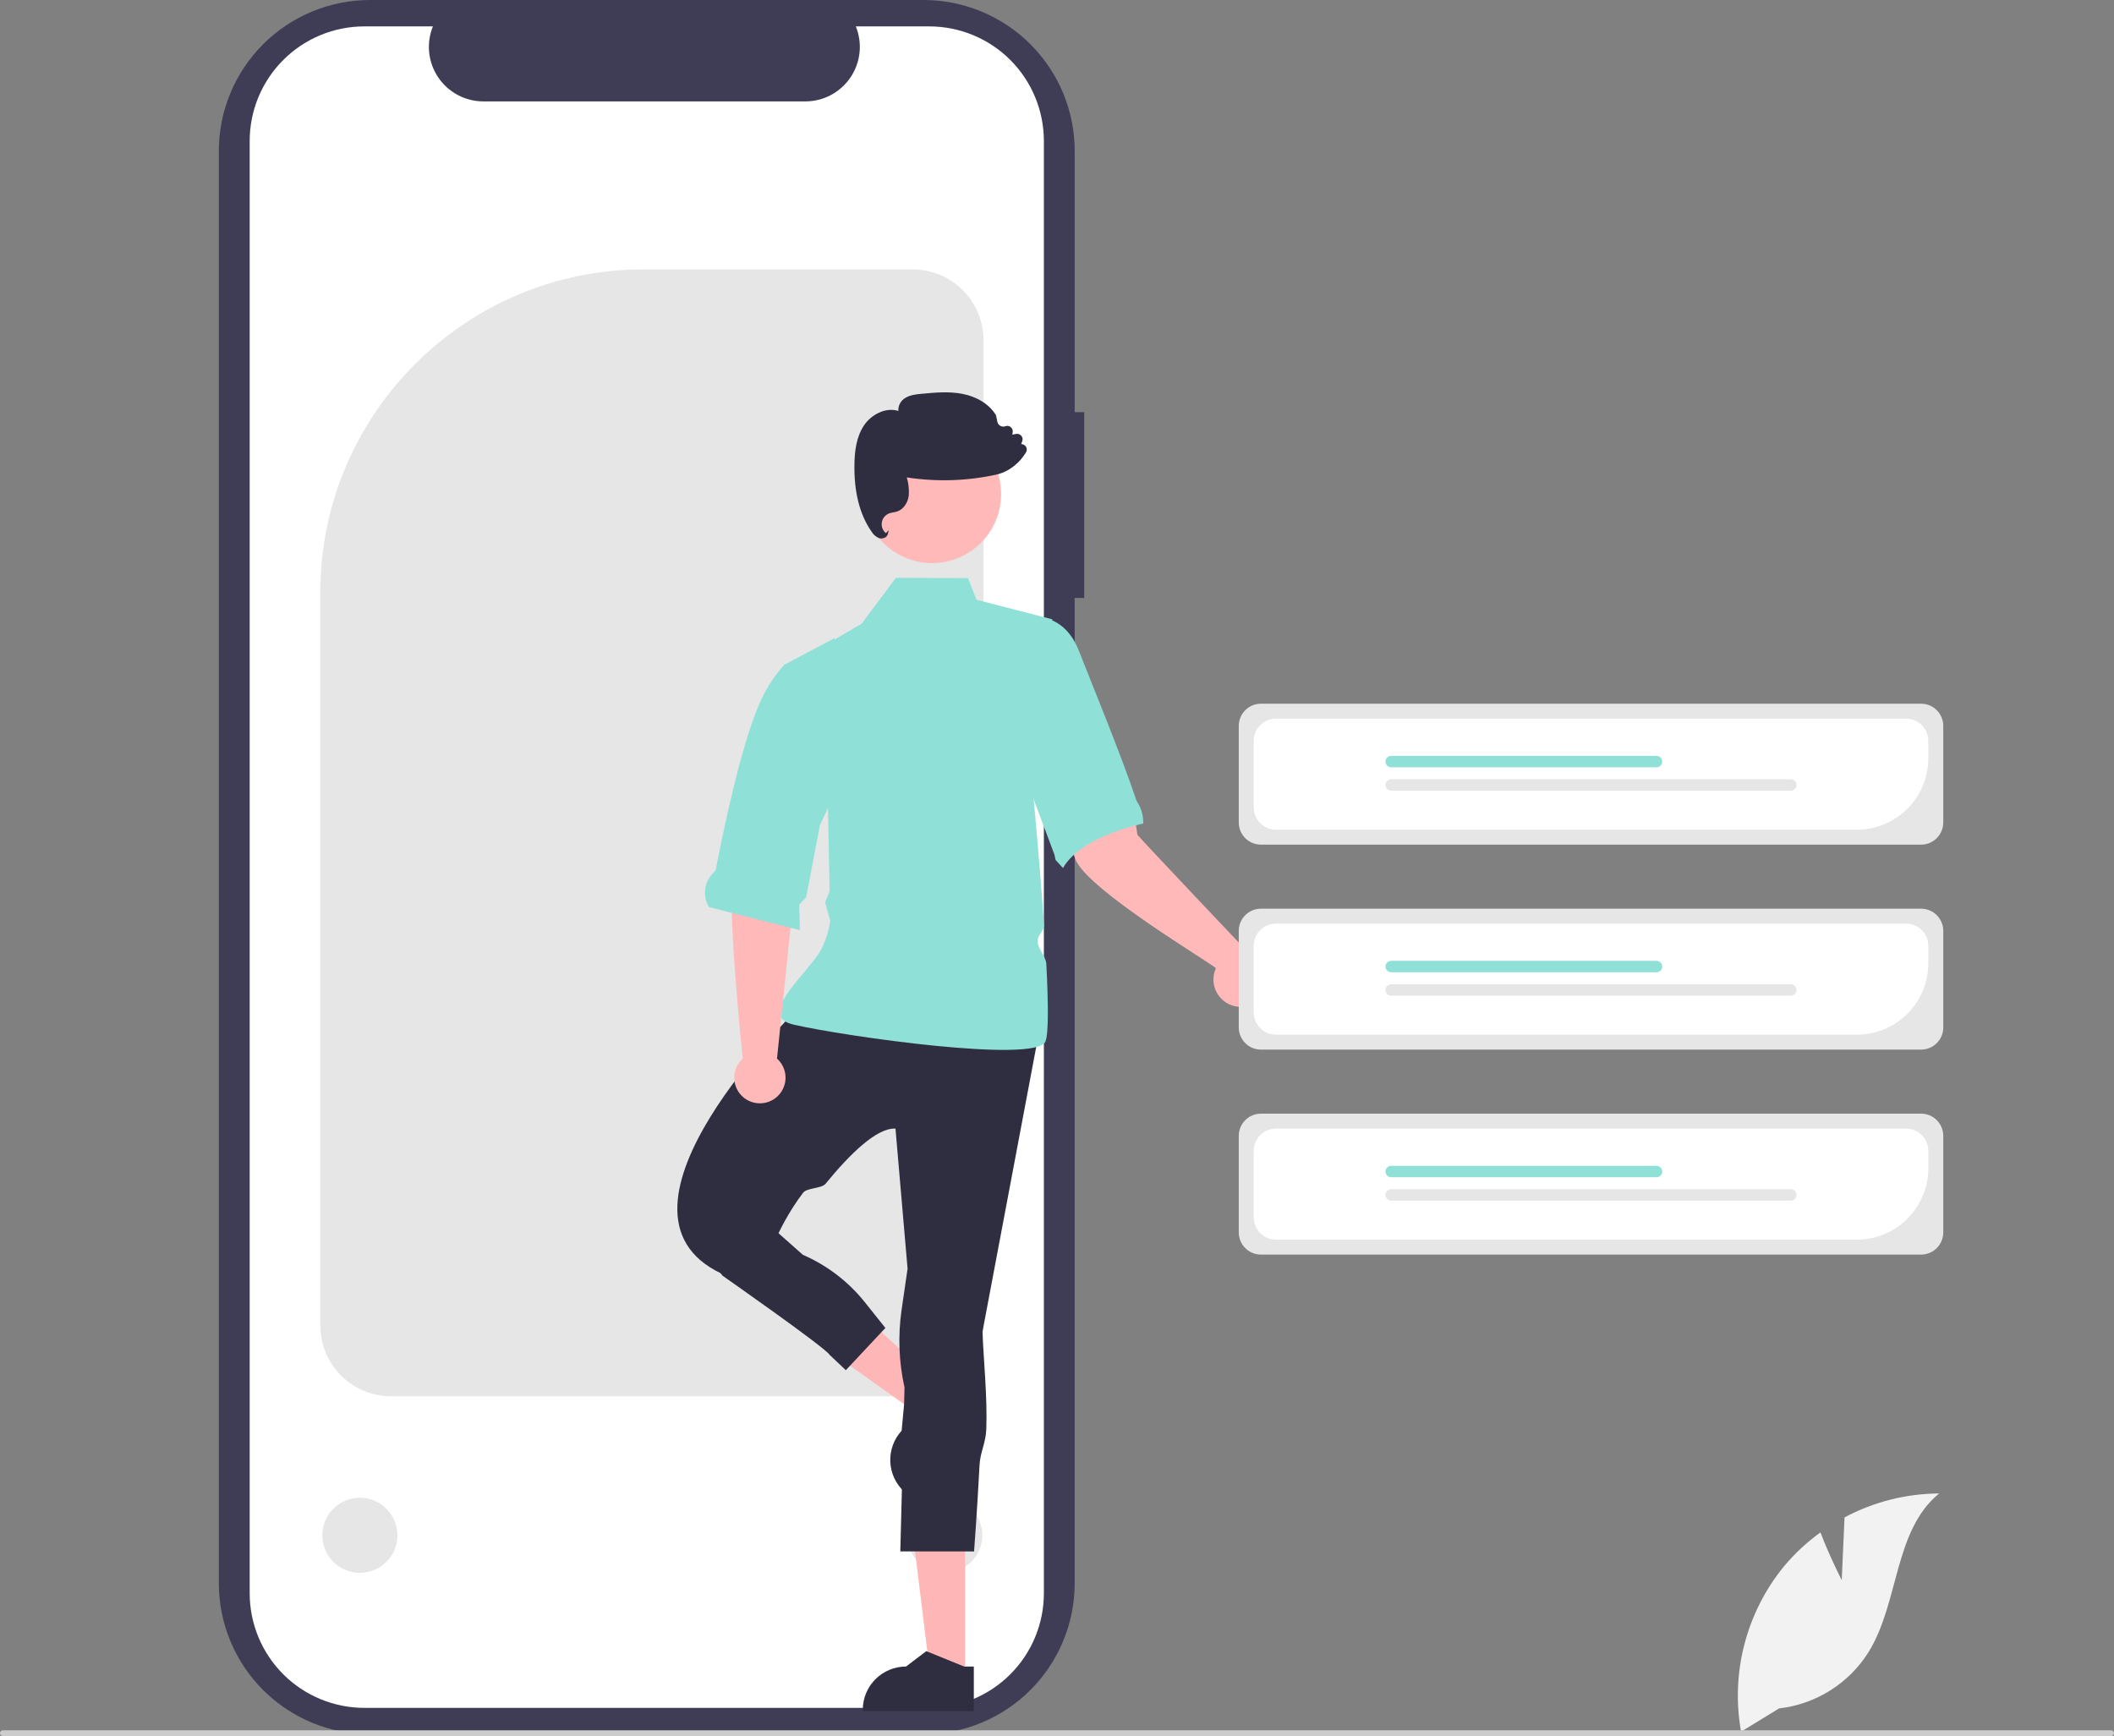 <svg width="207" height="170" viewBox="0 0 207 170" fill="none" xmlns="http://www.w3.org/2000/svg">
  <rect x="0" y="0" width="207" height="170" fill="#808080" stroke="none"/>
  <g clip-path="url(#clip0_16_43)">
    <path
      d="M106.166 40.355H105.234V14.794C105.234 10.87 103.674 7.107 100.898 4.333C98.121 1.559 94.355 1.9298e-09 90.429 1.9298e-09H36.232C34.288 -3.13765e-05 32.362 0.383 30.566 1.126C28.77 1.869 27.138 2.959 25.763 4.333C24.388 5.707 23.298 7.338 22.554 9.132C21.809 10.927 21.427 12.851 21.427 14.794V155.025C21.427 156.967 21.809 158.891 22.553 160.686C23.297 162.481 24.388 164.112 25.763 165.486C27.138 166.859 28.77 167.949 30.566 168.693C32.362 169.436 34.288 169.819 36.232 169.819H90.428C94.355 169.819 98.12 168.26 100.897 165.486C103.673 162.711 105.233 158.948 105.233 155.025V58.55H106.166L106.166 40.355Z"
      fill="#3F3D56" />
    <path
      d="M102.215 13.803V156.015C102.214 158.99 101.031 161.843 98.927 163.947C96.822 166.05 93.967 167.233 90.99 167.234H35.681C32.703 167.234 29.846 166.053 27.74 163.949C25.634 161.845 24.45 158.991 24.449 156.015V13.803C24.45 10.827 25.633 7.974 27.74 5.87C29.846 3.766 32.702 2.584 35.681 2.585H42.39C42.06 3.394 41.935 4.272 42.025 5.141C42.114 6.011 42.416 6.845 42.904 7.57C43.392 8.295 44.05 8.89 44.822 9.301C45.594 9.713 46.455 9.929 47.329 9.93H78.862C79.736 9.929 80.597 9.713 81.368 9.301C82.14 8.89 82.799 8.295 83.286 7.57C83.774 6.845 84.076 6.011 84.166 5.141C84.256 4.272 84.13 3.394 83.801 2.585H90.987C93.965 2.585 96.82 3.767 98.925 5.87C101.03 7.974 102.213 10.826 102.215 13.801V13.803Z"
      fill="white" />
    <path
      d="M89.375 136.725H38.296C36.459 136.723 34.698 135.992 33.399 134.694C32.1 133.396 31.369 131.636 31.367 129.801V57.998C31.367 40.564 45.561 26.381 63.007 26.381H89.375C91.212 26.383 92.973 27.113 94.272 28.411C95.571 29.709 96.302 31.469 96.304 33.305V129.801C96.302 131.636 95.571 133.396 94.272 134.694C92.973 135.993 91.212 136.723 89.375 136.725Z"
      fill="#E6E6E6" />
    <path
      d="M35.236 154.009C37.267 154.009 38.914 152.364 38.914 150.334C38.914 148.305 37.267 146.66 35.236 146.66C33.205 146.66 31.559 148.305 31.559 150.334C31.559 152.364 33.205 154.009 35.236 154.009Z"
      fill="#E6E6E6" />
    <path
      d="M92.507 154.009C94.538 154.009 96.185 152.364 96.185 150.334C96.185 148.305 94.538 146.66 92.507 146.66C90.476 146.66 88.83 148.305 88.83 150.334C88.83 152.364 90.476 154.009 92.507 154.009Z"
      fill="#E6E6E6" />
    <path d="M93.006 136.583L90.726 139.066L80.059 131.461L83.424 127.797L93.006 136.583Z" fill="#FFB6B6" />
    <path
      d="M95.995 138.158L88.645 146.163L88.543 146.07C87.716 145.312 87.225 144.256 87.177 143.136C87.129 142.015 87.528 140.922 88.286 140.095L88.287 140.095L88.519 137.615L92.134 135.905L92.776 135.207L95.995 138.158Z"
      fill="#2F2E41" />
    <path d="M94.496 164.286L91.124 164.286L89.52 151.291L94.497 151.291L94.496 164.286Z" fill="#FFB6B6" />
    <path
      d="M95.356 167.552L84.484 167.552V167.414C84.484 166.293 84.93 165.217 85.724 164.424C86.517 163.631 87.594 163.186 88.716 163.186H88.716L90.702 161.68L94.407 163.186L95.356 163.186L95.356 167.552Z"
      fill="#2F2E41" />
    <path
      d="M78.214 98.683C78.214 98.683 57.617 118.555 70.638 124.706H74.662C74.662 124.706 75.872 120.413 78.641 116.792C79.021 116.295 80.446 116.396 80.841 115.911C83.257 112.952 85.875 110.411 87.684 110.512L88.868 124.233L88.284 128.255C87.916 130.787 88.013 133.364 88.569 135.861L88.157 151.912L95.379 151.916C95.379 151.916 95.671 148.154 95.915 143.449C95.98 142.189 96.523 141.311 96.575 139.969C96.7 136.753 96.287 133.009 96.207 130.384L101.652 101.522L78.214 98.683Z"
      fill="#2F2E41" />
    <path
      d="M87.727 56.579L84.369 61.068L76.319 65.799L81.054 78.101L81.234 87.254L80.793 88.358L81.291 90.166C81.291 90.166 81.061 92.282 79.836 93.854C77.695 96.601 74.426 99.586 77.74 100.339C82.948 101.522 101.415 104.124 102.362 101.995C102.689 101.259 102.648 98.144 102.455 94.385C102.419 93.682 101.642 92.918 101.596 92.181C101.562 91.628 102.262 91.108 102.224 90.548C101.801 84.301 101.178 77.865 101.178 77.865L103.031 60.641L95.618 58.729L94.786 56.609L87.727 56.579Z"
      fill="#8FE1D7" />
    <path
      d="M69.649 123.526L70.75 124.916C70.75 124.916 80.875 131.995 81.223 132.656L82.823 134.169L86.695 130.033L84.682 127.511C83.07 125.493 80.988 123.901 78.618 122.873L75.532 120.137L69.649 123.526Z"
      fill="#2F2E41" />
    <path
      d="M76.083 103.658L77.927 85.824L78.413 78.484L73.252 77.552C73.252 77.552 72.48 82.597 71.803 85.559C71.136 88.481 72.692 103.267 72.733 103.657C72.354 103.996 72.087 104.441 71.967 104.935C71.847 105.429 71.88 105.947 72.061 106.422C72.243 106.897 72.564 107.305 72.983 107.593C73.401 107.882 73.897 108.036 74.406 108.036C74.915 108.037 75.411 107.883 75.83 107.595C76.249 107.307 76.57 106.899 76.752 106.424C76.934 105.95 76.967 105.431 76.848 104.937C76.728 104.443 76.461 103.998 76.083 103.658Z"
      fill="#FFB9B9" />
    <path
      d="M69.415 88.82L78.324 91.08L78.262 88.581L78.938 87.865L80.289 80.793L82.228 76.65L81.724 62.483L76.801 65.092L76.795 65.097C75.935 66.042 75.216 67.106 74.66 68.256C72.804 72.026 71.021 80.33 70.088 85.153C70.056 85.254 69.994 85.344 69.91 85.409C69.447 85.834 69.145 86.405 69.055 87.026C68.965 87.648 69.091 88.281 69.415 88.82L69.415 88.82Z"
      fill="#8FE1D7" />
    <path
      d="M122.323 93.374C122.323 93.374 111.476 81.947 111.375 81.732C110.618 75.983 108.439 73.447 108.112 73.722L102.488 75.669C102.488 75.669 104.16 80.963 105.293 84.107C106.376 87.112 118.85 94.45 119.058 94.813C118.834 95.306 118.766 95.855 118.862 96.388C118.957 96.921 119.213 97.412 119.594 97.796C119.975 98.181 120.464 98.441 120.996 98.542C121.528 98.643 122.079 98.58 122.574 98.361C123.07 98.143 123.488 97.779 123.772 97.319C124.056 96.858 124.194 96.322 124.167 95.781C124.139 95.24 123.948 94.721 123.619 94.291C123.29 93.861 122.838 93.541 122.323 93.374H122.323Z"
      fill="#FFB9B9" />
    <path
      d="M97.946 61.034C97.946 61.034 103.467 58.33 105.608 63.641C106.782 66.638 109.785 73.915 111.281 78.394C111.291 78.422 111.305 78.449 111.322 78.474C111.722 79.068 111.938 79.767 111.943 80.483C111.942 80.535 111.948 80.587 111.959 80.638C111.959 80.638 105.892 81.819 104.087 84.997L103.371 84.221L103.244 83.677L98.01 69.721L97.946 61.034Z"
      fill="#8FE1D7" />
    <path
      d="M188.11 82.708H123.47C122.894 82.707 122.342 82.478 121.935 82.071C121.527 81.664 121.298 81.112 121.298 80.537V71.077C121.298 70.502 121.527 69.95 121.935 69.543C122.342 69.136 122.894 68.907 123.47 68.906H188.11C188.686 68.907 189.238 69.136 189.645 69.543C190.052 69.95 190.281 70.502 190.282 71.077V80.537C190.281 81.112 190.052 81.664 189.645 82.071C189.238 82.478 188.686 82.707 188.11 82.708Z"
      fill="#E6E6E6" />
    <path
      d="M181.829 81.244H124.936C124.36 81.243 123.807 81.014 123.4 80.607C122.993 80.2 122.764 79.648 122.763 79.073V72.543C122.764 71.967 122.993 71.415 123.4 71.008C123.807 70.601 124.36 70.372 124.936 70.372H186.644C187.22 70.372 187.773 70.601 188.18 71.008C188.587 71.415 188.816 71.967 188.817 72.543V74.261C188.815 76.112 188.078 77.887 186.768 79.196C185.458 80.505 183.682 81.242 181.829 81.244Z"
      fill="white" />
    <path
      d="M162.204 75.134H136.224C136.075 75.134 135.933 75.075 135.828 74.97C135.723 74.865 135.664 74.723 135.664 74.574C135.664 74.426 135.723 74.283 135.828 74.178C135.933 74.073 136.075 74.014 136.224 74.014H162.204C162.353 74.014 162.495 74.073 162.6 74.178C162.705 74.283 162.764 74.426 162.764 74.574C162.764 74.723 162.705 74.865 162.6 74.97C162.495 75.075 162.353 75.134 162.204 75.134Z"
      fill="#8FE1D7" />
    <path
      d="M175.356 77.424H136.224C136.075 77.424 135.933 77.365 135.828 77.26C135.723 77.155 135.664 77.013 135.664 76.864C135.664 76.716 135.723 76.573 135.828 76.468C135.933 76.363 136.075 76.304 136.224 76.304H175.356C175.504 76.304 175.647 76.363 175.752 76.468C175.857 76.573 175.916 76.716 175.916 76.864C175.916 77.013 175.857 77.155 175.752 77.26C175.647 77.365 175.504 77.424 175.356 77.424Z"
      fill="#E6E6E6" />
    <path
      d="M188.11 102.779H123.47C122.894 102.778 122.342 102.549 121.935 102.142C121.527 101.735 121.298 101.184 121.298 100.608V91.148C121.298 90.573 121.527 90.021 121.935 89.614C122.342 89.207 122.894 88.978 123.47 88.977H188.11C188.686 88.978 189.238 89.207 189.645 89.614C190.052 90.021 190.281 90.573 190.282 91.148V100.608C190.281 101.184 190.052 101.735 189.645 102.142C189.238 102.549 188.686 102.778 188.11 102.779Z"
      fill="#E6E6E6" />
    <path
      d="M181.829 101.315H124.936C124.36 101.314 123.807 101.085 123.4 100.678C122.993 100.271 122.764 99.719 122.763 99.144V92.614C122.764 92.038 122.993 91.486 123.4 91.079C123.807 90.672 124.36 90.444 124.936 90.443H186.644C187.22 90.444 187.773 90.672 188.18 91.079C188.587 91.486 188.816 92.038 188.817 92.614V94.332C188.815 96.183 188.078 97.958 186.768 99.267C185.458 100.576 183.682 101.313 181.829 101.315Z"
      fill="white" />
    <path
      d="M162.204 95.205H136.224C136.15 95.205 136.078 95.191 136.01 95.162C135.942 95.134 135.88 95.093 135.828 95.041C135.776 94.989 135.734 94.927 135.706 94.86C135.678 94.792 135.664 94.719 135.664 94.645C135.664 94.572 135.678 94.499 135.706 94.431C135.734 94.363 135.776 94.302 135.828 94.249C135.88 94.198 135.942 94.156 136.01 94.128C136.078 94.1 136.15 94.085 136.224 94.085H162.204C162.353 94.085 162.495 94.144 162.6 94.249C162.705 94.355 162.764 94.497 162.764 94.645C162.764 94.794 162.705 94.936 162.6 95.041C162.495 95.146 162.353 95.205 162.204 95.205Z"
      fill="#8FE1D7" />
    <path
      d="M175.356 97.495H136.224C136.15 97.495 136.078 97.481 136.01 97.452C135.942 97.424 135.88 97.383 135.828 97.331C135.776 97.279 135.734 97.217 135.706 97.149C135.678 97.081 135.664 97.009 135.664 96.935C135.664 96.862 135.678 96.789 135.706 96.721C135.734 96.653 135.776 96.591 135.828 96.539C135.88 96.487 135.942 96.446 136.01 96.418C136.078 96.39 136.15 96.375 136.224 96.375H175.356C175.504 96.375 175.647 96.434 175.752 96.539C175.857 96.644 175.916 96.787 175.916 96.935C175.916 97.084 175.857 97.226 175.752 97.331C175.647 97.436 175.504 97.495 175.356 97.495Z"
      fill="#E6E6E6" />
    <path
      d="M188.11 122.85H123.47C122.894 122.849 122.342 122.62 121.935 122.213C121.527 121.806 121.298 121.255 121.298 120.679V111.219C121.298 110.644 121.527 110.092 121.935 109.685C122.342 109.278 122.894 109.049 123.47 109.048H188.11C188.686 109.049 189.238 109.278 189.645 109.685C190.052 110.092 190.281 110.644 190.282 111.219V120.679C190.281 121.255 190.052 121.806 189.645 122.213C189.238 122.62 188.686 122.849 188.11 122.85Z"
      fill="#E6E6E6" />
    <path
      d="M181.829 121.386H124.936C124.36 121.385 123.807 121.156 123.4 120.749C122.993 120.342 122.764 119.79 122.763 119.215V112.685C122.764 112.109 122.993 111.557 123.4 111.15C123.807 110.743 124.36 110.515 124.936 110.514H186.644C187.22 110.515 187.773 110.743 188.18 111.15C188.587 111.557 188.816 112.109 188.817 112.685V114.403C188.815 116.255 188.078 118.029 186.768 119.338C185.458 120.647 183.682 121.384 181.829 121.386Z"
      fill="white" />
    <path
      d="M162.204 115.276H136.224C136.075 115.276 135.933 115.217 135.828 115.112C135.723 115.007 135.664 114.865 135.664 114.716C135.664 114.568 135.723 114.426 135.828 114.321C135.933 114.216 136.075 114.157 136.224 114.157H162.204C162.353 114.157 162.495 114.216 162.6 114.321C162.705 114.426 162.764 114.568 162.764 114.716C162.764 114.865 162.705 115.007 162.6 115.112C162.495 115.217 162.353 115.276 162.204 115.276Z"
      fill="#8FE1D7" />
    <path
      d="M175.356 117.566H136.224C136.075 117.566 135.933 117.507 135.828 117.402C135.723 117.297 135.664 117.155 135.664 117.006C135.664 116.858 135.723 116.715 135.828 116.61C135.933 116.505 136.075 116.446 136.224 116.446H175.356C175.504 116.446 175.647 116.505 175.752 116.61C175.857 116.715 175.916 116.858 175.916 117.006C175.916 117.155 175.857 117.297 175.752 117.402C175.647 117.507 175.504 117.566 175.356 117.566Z"
      fill="#E6E6E6" />
    <path
      d="M91.266 55.138C95 55.138 98.027 52.113 98.027 48.382C98.027 44.651 95 41.627 91.266 41.627C87.533 41.627 84.506 44.651 84.506 48.382C84.506 52.113 87.533 55.138 91.266 55.138Z"
      fill="#FFB9B9" />
    <path
      d="M86.296 52.727C86.215 52.727 86.134 52.714 86.057 52.688C85.755 52.556 85.503 52.332 85.336 52.048C84.172 50.376 83.61 48.145 83.666 45.419C83.69 44.266 83.82 42.792 84.629 41.616C85.308 40.628 86.683 39.844 87.964 40.237C87.95 39.981 88.007 39.726 88.129 39.501C88.251 39.275 88.433 39.088 88.655 38.96C89.141 38.663 89.725 38.608 90.24 38.56C91.542 38.438 92.887 38.312 94.205 38.561C95.682 38.841 96.89 39.602 97.519 40.649L97.532 40.682L97.66 41.302C97.677 41.386 97.712 41.464 97.763 41.533C97.813 41.601 97.878 41.658 97.952 41.699C98.027 41.74 98.11 41.765 98.195 41.771C98.28 41.777 98.365 41.765 98.445 41.735C98.532 41.702 98.626 41.693 98.718 41.707C98.809 41.722 98.896 41.76 98.968 41.819C99.041 41.877 99.097 41.953 99.131 42.039C99.165 42.126 99.176 42.22 99.162 42.312L99.127 42.559L99.498 42.489C99.591 42.472 99.687 42.479 99.776 42.511C99.865 42.543 99.944 42.598 100.005 42.67C100.066 42.742 100.107 42.829 100.123 42.922C100.14 43.016 100.131 43.111 100.098 43.2L99.993 43.484C100.07 43.484 100.146 43.5 100.217 43.531C100.287 43.562 100.35 43.607 100.403 43.664C100.478 43.744 100.525 43.847 100.538 43.957C100.55 44.066 100.528 44.177 100.473 44.273C100.057 44.982 99.468 45.575 98.76 45.994C98.374 46.227 97.951 46.393 97.509 46.486C94.644 47.104 91.689 47.193 88.791 46.748C88.962 47.319 89.028 47.916 88.986 48.511C88.893 49.255 88.456 49.869 87.873 50.075C87.74 50.118 87.604 50.151 87.466 50.173C87.334 50.193 87.204 50.225 87.077 50.267C86.89 50.336 86.723 50.453 86.596 50.607C86.468 50.76 86.382 50.945 86.349 51.142C86.315 51.338 86.334 51.541 86.403 51.728C86.473 51.915 86.59 52.081 86.745 52.208L87.032 51.909L86.939 52.29C86.919 52.364 86.884 52.433 86.836 52.493C86.788 52.553 86.728 52.602 86.66 52.637C86.548 52.696 86.423 52.727 86.296 52.727Z"
      fill="#2F2E41" />
    <path
      d="M180.34 154.728L180.614 148.582C183.465 147.059 186.646 146.255 189.879 146.239C185.429 149.874 185.985 156.882 182.968 161.77C182.016 163.288 180.734 164.571 179.217 165.526C177.7 166.481 175.988 167.083 174.207 167.287L170.483 169.565C169.972 166.719 170.085 163.796 170.814 160.997C171.542 158.199 172.869 155.591 174.703 153.354C175.744 152.11 176.939 151.001 178.257 150.054C179.149 152.404 180.34 154.728 180.34 154.728Z"
      fill="#F2F2F2" />
    <path
      d="M207 169.716C207 169.753 206.993 169.79 206.979 169.825C206.964 169.859 206.943 169.891 206.917 169.917C206.89 169.943 206.859 169.964 206.824 169.979C206.79 169.993 206.753 170 206.715 170H0.285C0.209 170 0.137 169.97 0.083 169.917C0.03 169.863 0 169.791 0 169.716C0 169.64 0.03 169.568 0.083 169.515C0.137 169.461 0.209 169.431 0.285 169.431H206.715C206.753 169.431 206.79 169.438 206.824 169.453C206.859 169.467 206.89 169.488 206.917 169.514C206.943 169.541 206.964 169.572 206.979 169.607C206.993 169.641 207 169.678 207 169.716Z"
      fill="#CCCCCC" />
  </g>
  <defs>
    <clipPath id="clip0_16_43">
      <rect width="207" height="170" fill="white" />
    </clipPath>
  </defs>
</svg>